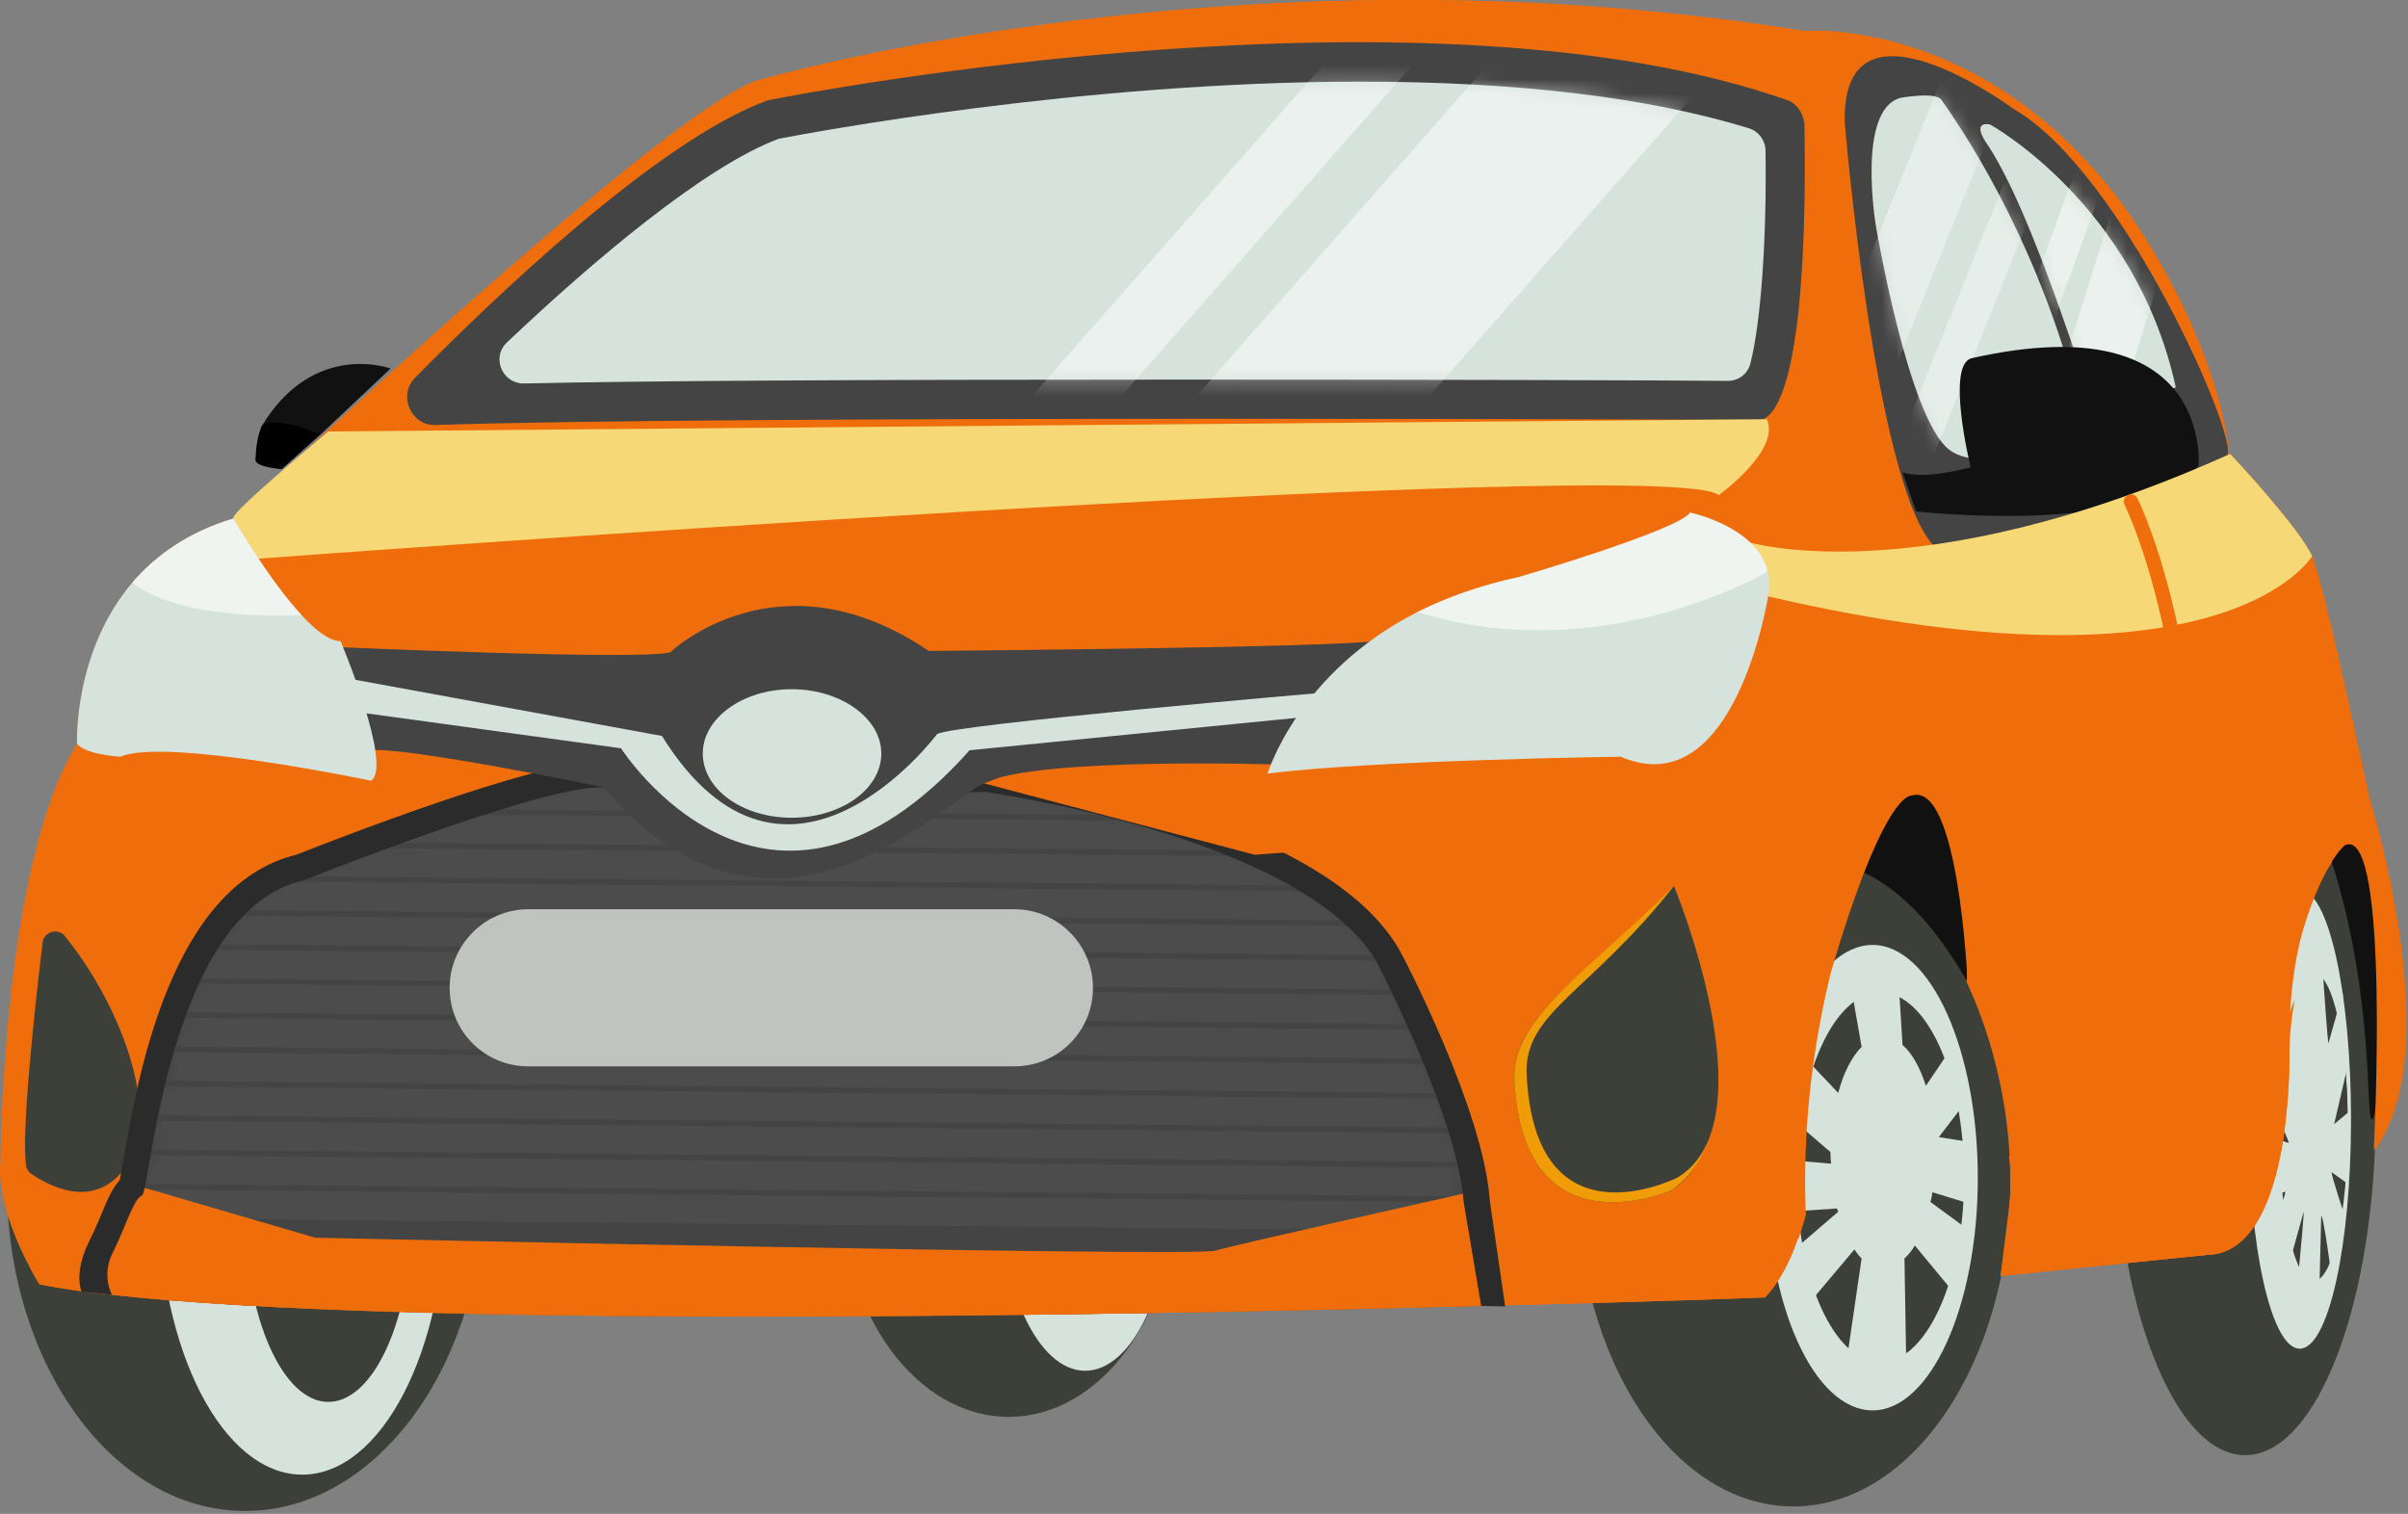 <svg width="167" height="105" viewBox="0 0 167 105" fill="none" xmlns="http://www.w3.org/2000/svg">
<rect x="0" y="0" width="167" height="105" fill="#808080" stroke="none"/>
<path d="M81.563 82.334C81.563 91.113 76.386 98.272 69.948 98.272C63.554 98.272 58.332 91.113 58.332 82.334C58.332 73.51 63.554 66.396 69.948 66.396C76.386 66.396 81.563 73.51 81.563 82.334Z" fill="#3D4039"/>
<path d="M81.247 82.289C81.247 89.358 78.546 95.075 75.259 95.075C71.973 95.075 69.316 89.358 69.316 82.289C69.316 75.221 71.973 69.458 75.259 69.458C78.546 69.458 81.247 75.221 81.247 82.289Z" fill="#D6E3DD"/>
<path d="M164.761 77.112C164.761 90.258 160.709 100.928 155.712 100.928C150.714 100.928 146.617 90.258 146.617 77.112C146.617 63.965 150.714 53.295 155.712 53.295C160.709 53.295 164.761 63.965 164.761 77.112Z" fill="#3D4039"/>
<path d="M163.049 77.652C163.049 86.431 161.473 93.544 159.492 93.544C157.511 93.544 155.936 86.431 155.936 77.652C155.936 68.828 157.511 61.714 159.492 61.714C161.473 61.714 163.049 68.828 163.049 77.652Z" fill="#D6E3DD"/>
<path d="M162.827 78.147C162.827 84.045 161.791 88.862 160.441 88.862C159.135 88.862 158.055 84.045 158.055 78.147C158.055 72.249 159.135 67.477 160.441 67.477C161.791 67.477 162.827 72.249 162.827 78.147Z" fill="#3D4039"/>
<path d="M161.926 78.912C161.926 82.109 161.34 84.765 160.62 84.765C159.9 84.765 159.314 82.109 159.314 78.912C159.314 75.671 159.9 73.06 160.62 73.06C161.34 73.06 161.926 75.671 161.926 78.912Z" fill="#3D4039"/>
<path d="M162.779 76.481C162.779 80.353 161.653 83.505 160.258 83.505C158.862 83.505 157.736 80.353 157.736 76.481C157.736 72.565 158.862 69.413 160.258 69.413C161.653 69.413 162.779 72.565 162.779 76.481Z" fill="#3D4039"/>
<path d="M33.569 82.109C33.569 94.625 26.141 104.8 17.001 104.8C7.862 104.8 0.479 94.625 0.479 82.109C0.479 69.593 7.862 59.418 17.001 59.418C26.141 59.418 33.569 69.593 33.569 82.109Z" fill="#3D4039"/>
<path d="M30.913 83.055C30.913 93.68 26.456 102.279 20.963 102.279C15.471 102.279 11.014 93.68 11.014 83.055C11.014 72.43 15.471 63.83 20.963 63.83C26.456 63.83 30.913 72.43 30.913 83.055Z" fill="#D6E3DD"/>
<path d="M28.57 84.18C28.57 91.384 25.959 97.236 22.763 97.236C19.611 97.236 17 91.384 17 84.18C17 77.022 19.611 71.169 22.763 71.169C25.959 71.169 28.57 77.022 28.57 84.18Z" fill="#3D4039"/>
<path d="M139.461 81.794C139.461 94.31 132.708 104.485 124.379 104.485C116.05 104.485 109.342 94.31 109.342 81.794C109.342 69.278 116.05 59.103 124.379 59.103C132.708 59.103 139.461 69.278 139.461 81.794Z" fill="#3D4039"/>
<path d="M137.165 81.704C137.165 90.573 133.879 97.822 129.872 97.822C125.82 97.822 122.533 90.573 122.533 81.704C122.533 72.79 125.82 65.541 129.872 65.541C133.879 65.541 137.165 72.79 137.165 81.704Z" fill="#D6E3DD"/>
<path d="M136.219 81.659C136.219 88.727 133.608 94.49 130.411 94.49C127.215 94.49 124.604 88.727 124.604 81.659C124.604 74.546 127.215 68.828 130.411 68.828C133.608 68.828 136.219 74.546 136.219 81.659Z" fill="#3D4039"/>
<path d="M134.014 82.694L136.805 83.55L136.715 79.228L134.464 78.868L136.355 76.391L135.545 72.385L133.564 75.311C133.158 74.05 132.618 73.06 131.943 72.475L131.583 66.622L128.071 66.712L129.107 72.61C128.431 73.285 127.846 74.41 127.486 75.806L124.334 72.475L123.479 76.932L126.945 79.903C126.945 79.903 126.945 79.918 126.945 79.948C126.945 80.188 126.96 80.443 126.99 80.713L123.344 80.398V84.09L127.396 83.82C127.426 83.91 127.456 83.985 127.486 84.045L123.614 87.377L125.01 90.933L128.611 86.656C128.761 86.896 128.926 87.106 129.107 87.287L127.981 94.985L132.213 95.165L132.078 87.287C132.348 87.046 132.588 86.746 132.798 86.386L135.59 89.763L136.58 85.351L133.879 83.37C133.939 83.16 133.984 82.934 134.014 82.694Z" fill="#D6E3DD"/>
<path d="M161.701 81.299L162.827 82.109L162.962 77.067L161.881 77.967L162.872 73.69L162.467 68.873L161.476 72.385C161.296 70.854 160.801 62.975 160.801 62.975L158.955 63.065C158.955 63.065 158.64 71.304 158.46 73.015L156.884 68.963L156.479 74.32C156.479 74.32 158.73 78.958 158.73 79.273L156.389 78.552V83.01L158.415 82.694C158.91 82.109 156.839 87.016 156.839 87.016L157.874 90.843L159.765 84.045C159.81 84.315 159.045 92.059 159.045 92.059L160.801 91.609L160.981 84.36C161.116 84.09 161.746 88.862 161.746 88.862L162.602 84.315C162.602 84.315 161.701 81.614 161.701 81.299Z" fill="#D6E3DD"/>
<path d="M164.717 79.723C164.717 79.723 165.932 56.222 162.646 58.608C162.646 58.608 158.549 62.435 158.774 73.15C158.774 73.15 158.999 85.981 153.686 86.972L138.739 88.457C138.739 88.457 141.35 78.958 136.398 68.108C136.398 68.108 136.038 49.334 130.59 56.942C130.275 57.392 130.23 57.663 129.645 59.058C128.024 63.11 124.782 72.61 125.233 84.09V84.225C125.188 84.45 125.008 85.081 124.737 85.891H124.692C124.242 87.197 123.477 88.907 122.396 89.988C122.396 89.988 114.518 90.303 102.722 90.573C75.709 91.293 28.166 92.104 7.771 89.808C5.836 89.628 4.17 89.358 2.729 89.088C2.729 89.088 1.063 86.431 0.343 83.55C0.073 82.559 -0.062 81.569 0.028 80.623C0.028 80.623 0.118 60.004 5.34 51.585C5.34 51.585 4.845 39.339 16.191 35.962C16.191 35.962 18.757 33.531 22.538 30.019C31.858 21.465 48.561 6.518 52.748 5.528C52.748 5.528 86.064 -4.197 125.098 2.151C125.098 2.151 137.208 1.07 147.023 13.947C147.023 13.947 149.139 16.693 151.165 20.79C152.651 23.806 154.091 27.543 154.587 31.415C154.587 31.415 154.617 31.445 154.677 31.505C155.307 32.135 159.584 36.818 160.349 38.573C161.205 40.644 163.366 50.999 164.356 55.456C164.356 55.456 169.804 72.79 164.717 79.723Z" fill="#EF6E0B"/>
<path d="M154.497 31.46C153.326 32 142.341 36.998 131.761 38.258C131.761 38.288 131.746 38.303 131.716 38.303C131.446 38.438 122.622 39.294 117.444 35.692C117.354 35.647 117.354 35.512 117.444 35.422C118.435 34.837 123.072 31.865 122.577 29.209C122.532 29.119 122.487 29.074 122.396 29.074L22.944 30.019C22.809 30.019 22.719 29.884 22.854 29.749C32.173 21.15 48.561 6.518 52.748 5.528C52.748 5.528 86.064 -4.197 125.098 2.151C125.098 2.151 137.299 1.07 147.023 13.947C147.023 13.947 153.416 22.276 154.587 31.28C154.587 31.37 154.542 31.415 154.497 31.46Z" fill="#EF6E0B"/>
<path d="M22.358 30.019L19.522 32.541L17.721 31.91L18.171 29.524C21.773 23.581 27.085 25.562 27.085 25.562L22.358 30.019Z" fill="#111111"/>
<path d="M22.223 30.109L19.522 32.54C19.522 32.54 17.721 32.405 17.721 31.91C17.766 30.199 18.171 29.524 18.171 29.524C18.981 28.759 22.223 30.109 22.223 30.109Z" fill="black"/>
<path d="M139.64 7.553C139.64 7.553 127.71 -1.271 127.935 8.499C127.935 8.499 130.051 33.846 134.193 37.943C134.193 37.943 151.841 34.476 154.452 31.595C155.353 30.559 147.204 11.875 139.64 7.553Z" fill="#434443"/>
<path d="M130.094 15.657C130.094 15.657 128.743 7.598 131.804 6.788C131.804 6.788 134.236 6.338 134.641 6.923C137.927 11.56 142.204 19.349 144.501 29.254C144.501 29.254 138.017 33.351 135.181 31.19C132.345 29.029 130.094 15.657 130.094 15.657Z" fill="#D6E3DD"/>
<path d="M138.017 8.634C138.017 8.634 148.147 14.217 150.894 26.868C150.894 26.868 145.896 28.759 145.356 28.308C144.816 27.858 141.124 14.757 137.657 9.759C137.657 9.759 136.757 8.409 138.017 8.634Z" fill="#D6E3DD"/>
<path d="M53.423 6.923C56.394 6.338 99.12 -1.766 123.882 6.923C124.602 7.148 125.097 7.869 125.142 8.679C125.232 13.586 125.322 30.695 121.225 29.119C121.225 29.119 49.911 28.803 30.192 29.479C28.481 29.524 27.581 27.408 28.796 26.192C34.424 20.475 45.679 9.759 53.108 7.013C53.198 6.983 53.303 6.953 53.423 6.923Z" fill="#434443"/>
<path d="M36.316 26.598C34.831 26.598 34.065 24.797 35.146 23.761C41.224 17.998 48.922 11.515 54.01 9.624C56.126 9.219 74.99 5.663 94.349 5.663C105.244 5.663 114.294 6.743 121.317 8.904C121.992 9.129 122.443 9.76 122.443 10.48C122.533 16.558 122.127 22.276 121.407 25.157C121.227 25.922 120.597 26.418 119.831 26.418C115.104 26.372 99.302 26.328 82.103 26.328C58.332 26.328 44.465 26.418 36.316 26.598Z" fill="#D6E3DD"/>
<mask id="mask0_203_1982" style="mask-type:luminance" maskUnits="userSpaceOnUse" x="34" y="5" width="89" height="22">
<path d="M36.329 26.584C34.826 26.611 34.074 24.779 35.168 23.748C41.241 17.994 48.904 11.506 53.996 9.606C56.107 9.197 74.971 5.644 94.34 5.644C105.235 5.644 114.289 6.747 121.312 8.926C121.987 9.134 122.447 9.768 122.456 10.475C122.523 16.54 122.109 22.284 121.42 25.166C121.244 25.904 120.578 26.408 119.822 26.404C115.086 26.386 99.305 26.323 82.125 26.323C58.331 26.323 44.474 26.431 36.329 26.584Z" fill="white"/>
</mask>
<g mask="url(#mask0_203_1982)">
<g opacity="0.5">
<path d="M63.555 36.593L67.021 39.699L102.048 -0.145L98.581 -3.252L63.555 36.593Z" fill="white"/>
<path d="M74.449 37.178L83.544 45.192L118.57 5.348L109.476 -2.666L74.449 37.178Z" fill="white"/>
</g>
</g>
<mask id="mask1_203_1982" style="mask-type:luminance" maskUnits="userSpaceOnUse" x="129" y="6" width="16" height="26">
<path d="M130.088 15.635C130.088 15.635 128.728 7.585 131.79 6.788C131.79 6.788 134.216 6.324 134.626 6.901C137.913 11.551 142.185 19.34 144.495 29.249C144.495 29.249 138.025 33.333 135.193 31.176C132.357 29.02 130.088 15.635 130.088 15.635Z" fill="white"/>
</mask>
<g mask="url(#mask1_203_1982)">
<g opacity="0.4">
<path d="M124.512 30.65L128.699 32.315L138.964 6.833L134.777 5.122L124.512 30.65Z" fill="white"/>
<path d="M131.58 31.1L133.921 32.045L144.186 6.518L141.845 5.573L131.58 31.1Z" fill="white"/>
</g>
</g>
<mask id="mask2_203_1982" style="mask-type:luminance" maskUnits="userSpaceOnUse" x="137" y="8" width="14" height="21">
<path d="M138.028 8.643C138.028 8.643 148.162 14.239 150.886 26.863C150.886 26.863 145.893 28.754 145.366 28.304C144.835 27.849 141.13 14.766 137.65 9.777C137.65 9.777 136.745 8.413 138.028 8.643Z" fill="white"/>
</mask>
<g mask="url(#mask2_203_1982)">
<path opacity="0.5" d="M139.459 24.076L141.485 24.797L146.797 10.255L144.772 9.534L139.459 24.076Z" fill="white"/>
<path opacity="0.5" d="M146.707 29.119L142.34 27.723L147.517 11.29L151.839 12.641L146.707 29.119Z" fill="white"/>
</g>
<path d="M131.939 32.766L132.885 35.467C132.885 35.467 148.417 37.268 152.469 32.315C152.469 32.315 153.55 21.06 136.757 24.842C134.911 25.247 136.667 32.405 136.667 32.405C136.667 32.405 133.605 33.306 131.939 32.766Z" fill="#111111"/>
<path d="M161.701 59.733C161.701 59.733 163.367 54.376 164.628 62.075C165.888 69.773 164.898 77.652 164.492 77.652C164.042 77.652 164.718 69.233 161.701 59.733Z" fill="#111111"/>
<path d="M128.789 60.364C128.789 60.364 132.616 61.309 136.398 68.063C136.398 68.063 137.073 54.916 133.291 54.916C133.291 54.916 130.32 54.691 128.789 60.364Z" fill="#111111"/>
<path d="M164.628 79.768C164.628 79.768 165.798 57.302 162.647 58.608C162.647 58.608 160.981 59.779 159.36 65.721C159.36 65.721 158.505 59.824 161.791 56.852C162.872 55.862 164.628 56.402 164.988 57.843C166.248 62.84 168.544 74.41 164.628 79.768Z" fill="#EF6E0B"/>
<path d="M102.722 90.573C75.709 91.293 28.166 92.059 7.771 89.808L7.591 89.403C7.591 89.403 7.006 87.872 7.816 86.296C8.582 84.81 9.212 82.74 9.752 82.379L9.842 82.334C10.427 82.199 11.553 62.57 21.098 60.454C21.098 60.454 39.827 52.98 42.348 54.151C44.914 55.321 68.235 54.331 68.235 54.331C68.235 54.331 90.296 57.347 95.473 66.126C95.473 66.126 101.146 77.022 101.506 82.784L102.722 90.573Z" fill="#434443"/>
<path d="M115.915 61.669C115.915 61.669 122.399 78.597 115.915 82.559C115.915 82.559 105.605 87.107 105.02 74.861C104.84 70.584 110.018 67.567 115.915 61.669Z" fill="#3D4039"/>
<path d="M116.095 61.444C116.095 61.444 122.984 77.742 115.915 82.559C115.915 82.559 105.605 87.107 105.02 74.861C104.84 70.584 110.198 67.342 116.095 61.444Z" fill="#EF9C07"/>
<path d="M116.094 61.444C116.094 61.444 122.847 77.697 116.364 81.659C116.364 81.659 106.46 86.746 105.874 74.501C105.694 70.224 110.241 68.873 116.094 61.444Z" fill="#3D4039"/>
<path d="M2.73 62.39C2.415 65.001 0.569 80.083 1.335 81.254C1.335 81.254 5.612 84.72 8.223 80.803C10.789 76.977 7.503 67.027 3.046 62.3C2.955 62.21 2.73 62.255 2.73 62.39Z" fill="#EF6E0B"/>
<path d="M2.954 65.361C2.459 69.458 1.423 78.868 1.828 80.939C1.873 81.119 2.008 81.299 2.188 81.434C3.134 82.064 6.556 84.18 8.807 80.804C11.193 77.247 8.401 69.728 4.485 64.911C3.989 64.326 3.044 64.641 2.954 65.361Z" fill="#3D4039"/>
<path d="M17.854 38.754C17.854 38.754 115.731 31.46 119.198 34.342C119.198 34.342 123.52 31.235 122.529 29.074L22.762 29.929C22.762 29.929 16.098 35.467 16.188 35.917C16.323 36.413 17.044 38.709 17.854 38.754Z" fill="#F7D877"/>
<path d="M158.775 73.15C158.775 73.15 159 85.981 153.687 86.971L138.74 88.502L139.461 82.694L153.912 80.984C153.912 80.984 156.074 80.758 158.685 70.629C158.835 70.088 158.985 69.668 159.135 69.368C158.91 70.629 158.775 71.889 158.775 73.15Z" fill="#EF6E0B"/>
<g style="mix-blend-mode:multiply">
<path d="M126.988 67.387C126.988 67.387 128.204 50.459 134.912 53.791C136.308 54.511 137.838 57.753 136.443 67.927C136.443 67.927 135.813 54.106 132.571 55.186C132.571 55.186 130.725 54.691 126.988 67.387Z" fill="#EF6E0B"/>
</g>
<mask id="mask3_203_1982" style="mask-type:luminance" maskUnits="userSpaceOnUse" x="7" y="54" width="96" height="38">
<path d="M102.712 90.582C75.7 91.285 28.152 92.082 7.789 89.822L7.586 89.403C7.586 89.403 7.028 87.89 7.816 86.301C8.559 84.815 9.203 82.726 9.747 82.379L9.856 82.334C10.418 82.217 11.562 62.593 21.093 60.44C21.093 60.44 39.84 52.989 42.37 54.16C44.9 55.331 68.23 54.313 68.23 54.313C68.23 54.313 90.318 57.339 95.455 66.113C95.455 66.113 101.159 76.999 101.506 82.789L102.712 90.582Z" fill="white"/>
</mask>
<g mask="url(#mask3_203_1982)">
<path d="M0.975 54.826L118.346 55.907" stroke="#4B4C4B" stroke-width="2" stroke-miterlimit="10"/>
<path d="M0.975 57.212L118.346 58.293" stroke="#4B4C4B" stroke-width="2" stroke-miterlimit="10"/>
<path d="M0.975 59.599L118.346 60.679" stroke="#4B4C4B" stroke-width="2" stroke-miterlimit="10"/>
<path d="M0.975 61.985L118.346 63.065" stroke="#4B4C4B" stroke-width="2" stroke-miterlimit="10"/>
<path d="M0.975 64.371L118.346 65.451" stroke="#4B4C4B" stroke-width="2" stroke-miterlimit="10"/>
<path d="M0.975 66.757L118.346 67.838" stroke="#4B4C4B" stroke-width="2" stroke-miterlimit="10"/>
<path d="M0.975 69.098L118.346 70.224" stroke="#4B4C4B" stroke-width="2" stroke-miterlimit="10"/>
<path d="M0.975 71.484L118.346 72.61" stroke="#4B4C4B" stroke-width="2" stroke-miterlimit="10"/>
<path d="M0.975 73.87L118.346 74.996" stroke="#4B4C4B" stroke-width="2" stroke-miterlimit="10"/>
<path d="M0.975 76.257L118.346 77.382" stroke="#4B4C4B" stroke-width="2" stroke-miterlimit="10"/>
<path d="M0.975 78.643L118.346 79.768" stroke="#4B4C4B" stroke-width="2" stroke-miterlimit="10"/>
<path d="M0.975 81.029L118.346 82.154" stroke="#4B4C4B" stroke-width="2" stroke-miterlimit="10"/>
<path d="M0.975 83.415L118.346 84.541" stroke="#4B4C4B" stroke-width="2" stroke-miterlimit="10"/>
</g>
<path d="M102.722 90.573C75.709 91.294 28.166 92.059 7.771 89.808L7.591 89.403C7.591 89.403 7.006 87.872 7.816 86.296C8.582 84.811 9.212 82.74 9.752 82.379L9.842 82.334L21.863 85.846C21.863 85.846 82.687 87.197 84.263 86.746C85.838 86.296 101.506 82.785 101.506 82.785L102.181 86.972L102.722 90.573Z" fill="#EF6E0B"/>
<g style="mix-blend-mode:multiply">
<path d="M125.233 84.09V84.225L124.738 85.891H124.693C124.243 87.197 123.478 88.907 122.397 89.988C122.397 89.988 114.518 90.303 102.723 90.573C75.71 91.294 28.167 92.059 7.772 89.808C5.851 89.598 4.186 89.358 2.775 89.088C2.775 89.088 1.064 86.431 0.344 83.55C3.36 84.766 20.738 91.294 47.076 89.268C47.076 89.268 103.308 89.583 109.656 86.206C111.862 85.081 118.615 81.974 118.615 81.974C118.615 81.974 119.741 84.54 120.551 84.856C121.677 85.351 125.233 84.09 125.233 84.09Z" fill="#EF6E0B"/>
</g>
<path d="M70.352 73.96H36.631C33.615 73.96 31.184 71.529 31.184 68.513C31.184 65.541 33.615 63.065 36.631 63.065H70.352C73.369 63.065 75.8 65.541 75.8 68.513C75.8 71.529 73.369 73.96 70.352 73.96Z" fill="#BFC4C1"/>
<path d="M160.35 38.573C160.35 38.573 154.408 48.748 122.622 41.365C122.622 41.365 122.082 38.798 121.182 37.583C121.182 37.583 132.887 41.23 154.408 31.595C154.498 31.565 154.588 31.535 154.678 31.505C155.308 32.135 159.585 36.818 160.35 38.573Z" fill="#F7D877"/>
<path d="M5.341 51.585C5.341 51.585 3.36 60.229 16.957 62.345C16.957 62.345 36.631 54.331 40.413 54.331C40.413 54.331 13.94 48.568 5.341 51.585Z" fill="#EF6E0B"/>
<path d="M7.817 86.882C8.582 85.396 9.213 83.325 9.753 82.965L9.843 82.92C10.428 82.83 11.554 63.2 21.098 61.039C21.098 61.039 39.827 53.566 42.349 54.736C44.915 55.907 68.236 54.916 68.236 54.916C68.236 54.916 90.296 57.933 95.474 66.712C95.474 66.712 101.147 77.607 101.507 83.37L102.722 90.573L104.388 90.618L103.308 83.19C102.903 77.067 97.32 66.307 97.005 65.811C91.512 56.357 69.406 53.251 68.461 53.115L68.326 53.07L68.146 53.115C68.056 53.115 58.691 53.521 51.308 53.521C44.6 53.521 43.294 53.16 43.114 53.115C42.709 52.89 42.214 52.8 41.583 52.8C37.081 52.8 22.719 58.428 20.558 59.283C11.824 61.399 9.528 74.816 8.537 80.579C8.447 81.029 8.357 81.524 8.312 81.839C7.772 82.424 7.412 83.28 6.917 84.495C6.692 85.036 6.421 85.621 6.196 86.071C5.071 88.322 5.656 89.583 5.656 89.583L7.772 89.808C7.772 89.808 7.007 88.502 7.817 86.882Z" fill="#2A2B2A"/>
<path d="M87.01 59.283C87.01 59.283 107.405 58.113 116.634 52.935C116.634 52.935 95.609 43.436 68.236 54.331L87.01 59.283Z" fill="#EF6E0B"/>
<path d="M23.305 44.877C23.305 44.877 44.78 45.822 46.491 45.237C46.491 45.237 53.964 38.078 64.409 45.147C64.409 45.147 93.133 44.922 95.654 44.426C95.654 44.426 89.441 49.694 88.541 53.025C88.541 53.025 71.703 52.485 68.236 54.331C64.769 56.132 53.334 68.063 41.854 54.601C41.854 54.601 28.167 51.765 25.601 52.035C25.601 52.035 24.835 49.424 23.305 44.877Z" fill="#434443"/>
<path d="M24.701 49.379L43.069 51.9C43.069 51.9 53.199 67.792 67.246 52.035L90.432 49.739L91.918 48.028C91.918 48.028 66.211 50.234 64.995 50.909C64.995 50.909 54.55 64.911 45.906 51.044L24.025 47.038L24.701 49.379Z" fill="#D6E3DD"/>
<path d="M61.121 52.26C61.121 54.736 58.33 56.717 54.908 56.717C51.487 56.717 48.74 54.736 48.74 52.26C48.74 49.829 51.487 47.803 54.908 47.803C58.33 47.803 61.121 49.829 61.121 52.26Z" fill="#D6E3DD"/>
<path d="M25.736 54.151C25.736 54.151 11.374 51.135 8.358 52.485C8.358 52.485 5.927 52.35 5.342 51.585C5.342 51.585 5.071 45.237 9.168 40.419C10.789 38.529 13.04 36.908 16.192 35.962C16.192 35.962 18.578 40.149 20.919 42.67C21.864 43.706 22.855 44.471 23.62 44.471C23.62 44.471 27.267 53.115 25.736 54.151Z" fill="#D6E3DD"/>
<path d="M122.622 41.364C122.622 41.364 120.326 55.907 112.402 52.485C112.402 52.485 95.384 52.71 87.91 53.655C87.91 53.655 89.981 46.677 98.31 42.445C100.291 41.455 102.632 40.599 105.379 40.014C105.379 40.014 116.409 36.772 117.219 35.557C117.219 35.557 121.766 36.502 122.577 39.564C122.712 40.104 122.757 40.734 122.622 41.364Z" fill="#D6E3DD"/>
<path opacity="0.6" d="M20.919 42.67C20.604 42.67 12.77 43.166 9.168 40.419C10.789 38.528 13.04 36.908 16.191 35.962C16.191 35.962 18.578 40.149 20.919 42.67Z" fill="white"/>
<path opacity="0.6" d="M122.577 39.564L122.487 39.699C122.487 39.699 111.052 46.452 98.311 42.445C100.291 41.455 102.633 40.599 105.379 40.014C105.379 40.014 116.409 36.773 117.22 35.557C117.22 35.557 121.767 36.502 122.577 39.564Z" fill="white"/>
<path d="M147.789 34.791C147.789 34.791 156.613 52.395 148.915 82.334" stroke="#EF6E0B" stroke-miterlimit="10" stroke-linecap="round"/>
<g style="mix-blend-mode:multiply">
<path d="M158.46 78.282C157.964 81.974 156.749 86.386 153.687 86.972L138.74 88.502C138.74 88.502 139.776 82.514 139.326 80.218L143.242 76.301C143.242 76.301 155.848 83.145 157.334 78.147C157.559 77.292 157.964 77.427 158.46 78.282Z" fill="#EF6E0B"/>
</g>
</svg>
